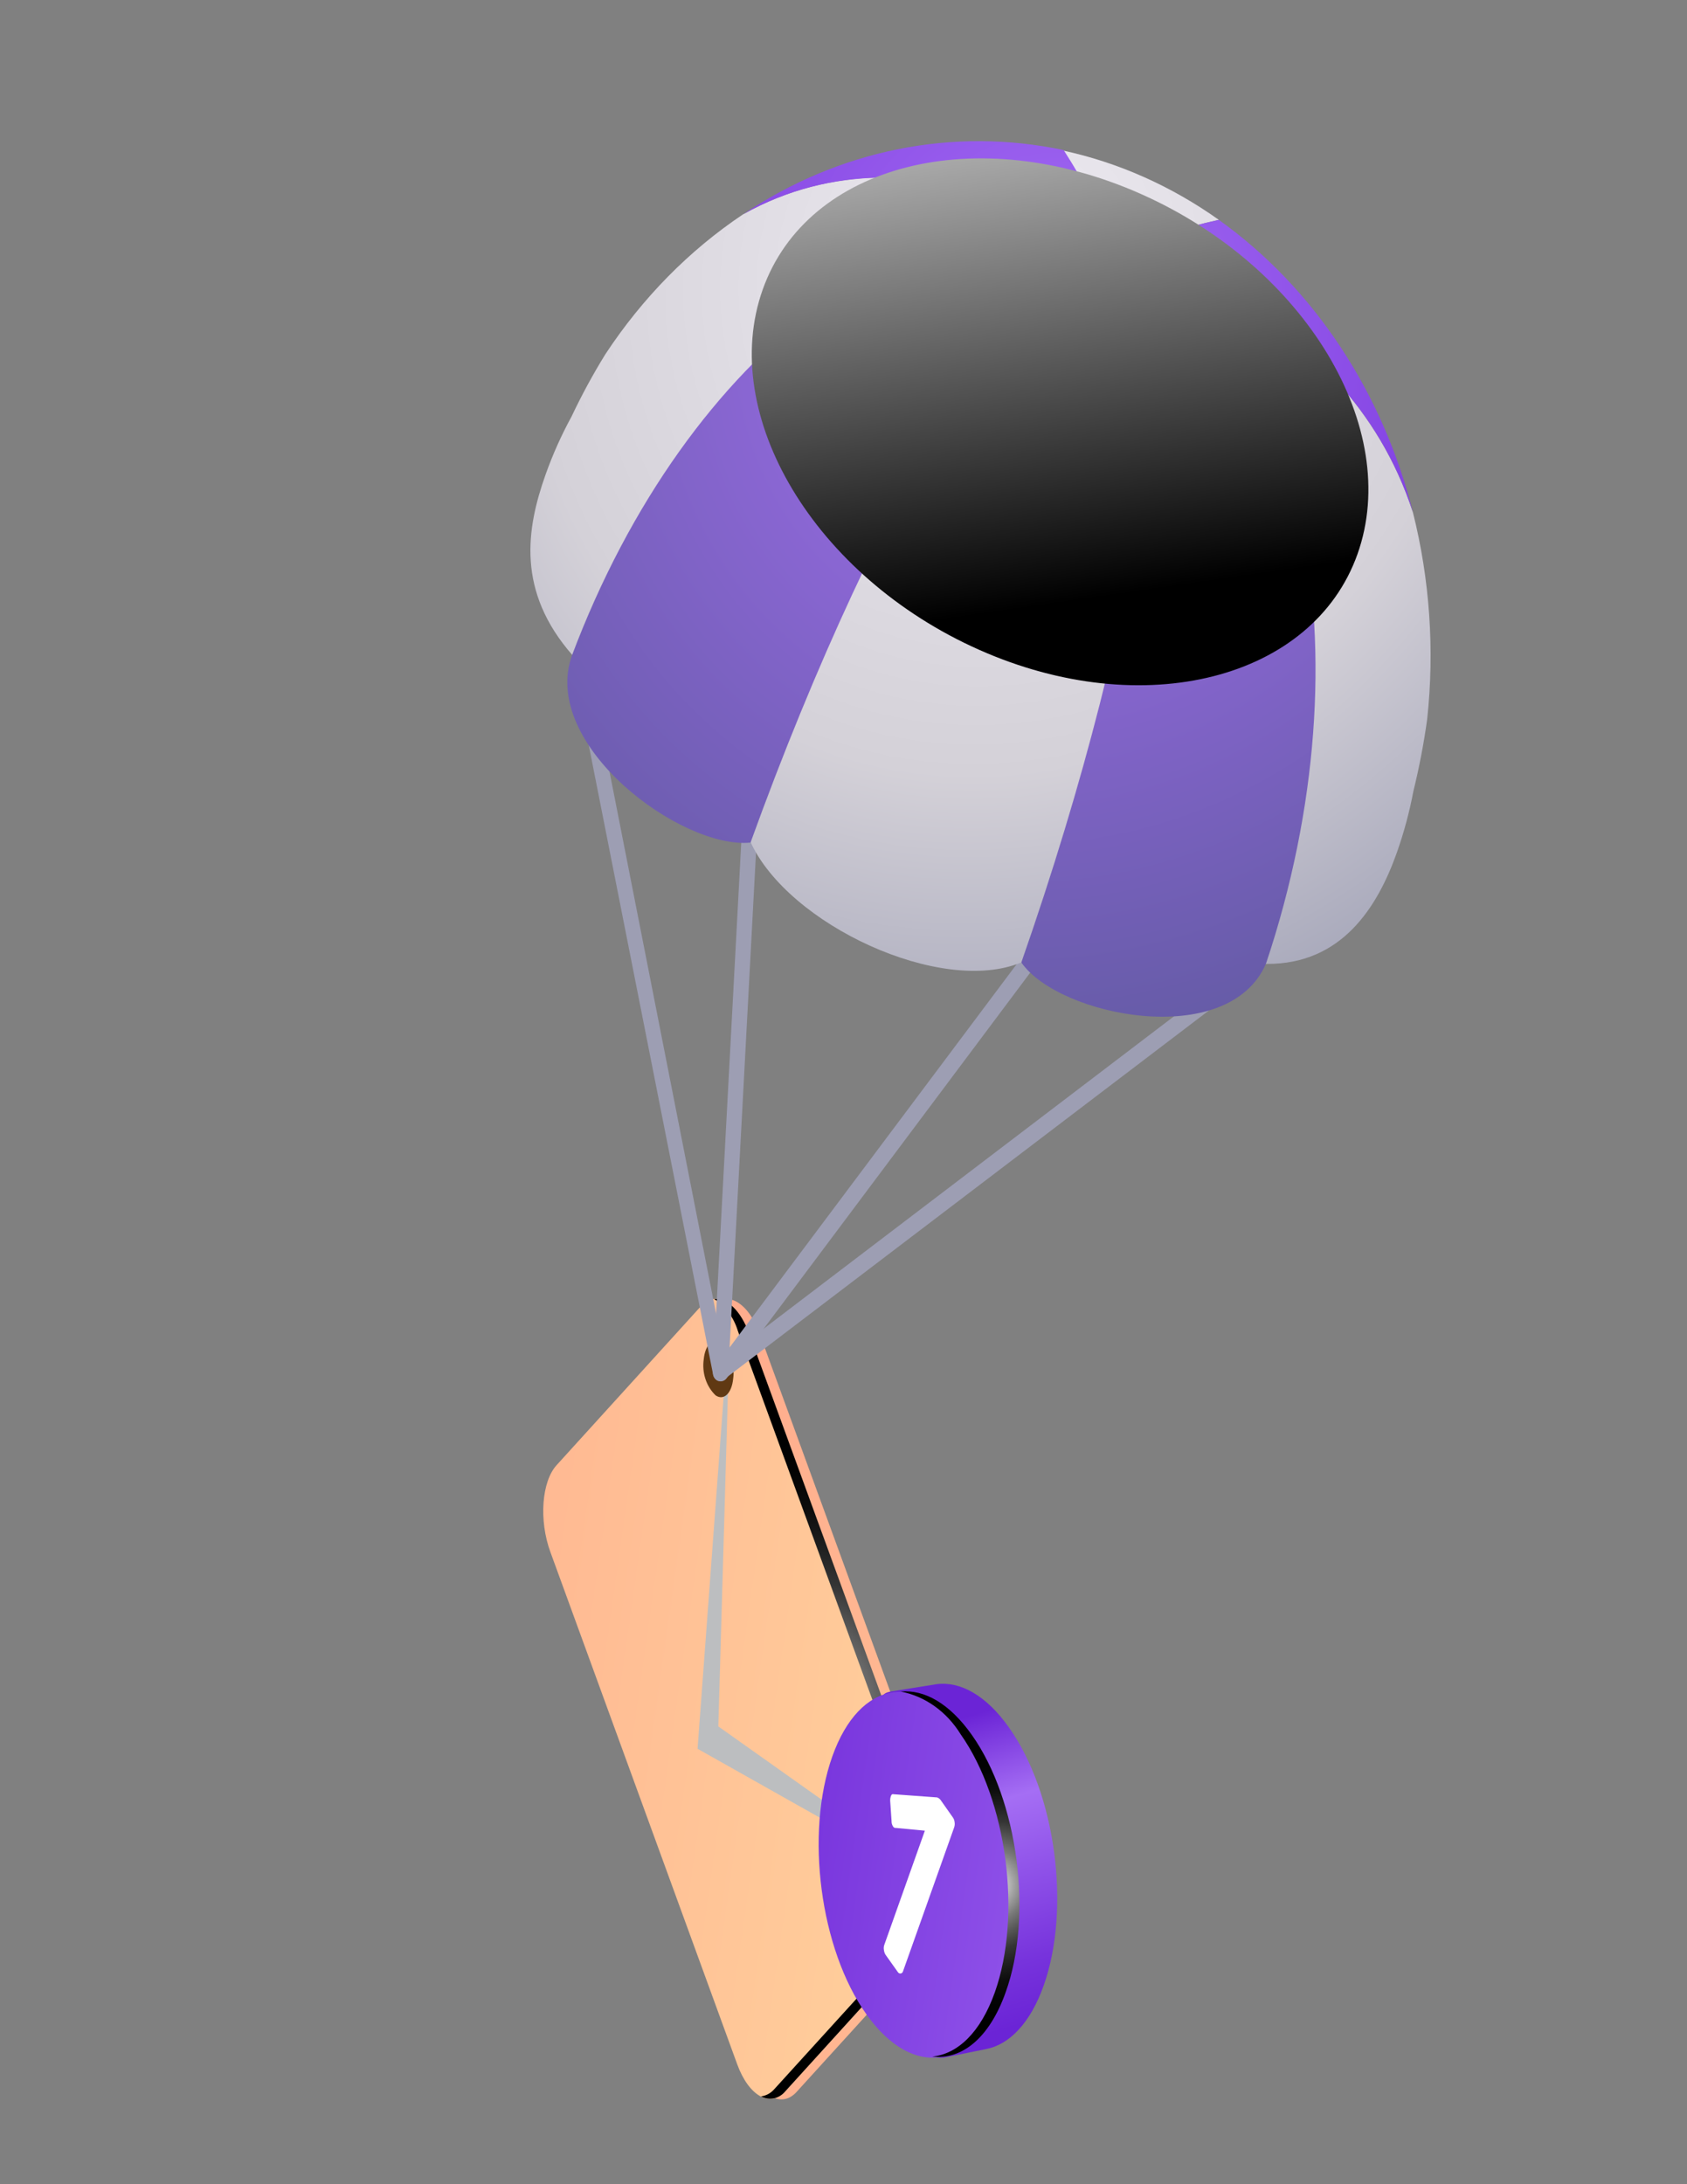 <svg width="153" height="198" viewBox="0 0 153 198" fill="none" xmlns="http://www.w3.org/2000/svg">
<rect x="0" y="0" width="153" height="198" fill="#808080" stroke="none"/>
<path d="M85.85 167.351L68.881 120.869C67.84 118.024 65.89 116.923 64.522 118.42L51.428 132.817C50.075 134.305 49.815 137.83 50.852 140.688L67.882 187.182C68.919 190.04 70.868 191.14 72.237 189.644L85.331 175.247C86.616 173.728 86.887 170.209 85.85 167.351Z" fill="url(#paint0_linear_8932_161890)"/>
<path d="M84.891 167.291L67.93 120.857C66.878 118.007 64.929 116.906 63.571 118.408L50.488 132.809C49.124 134.293 48.865 137.818 49.912 140.681L66.864 187.14C67.912 190.003 69.85 191.098 71.219 189.602L84.301 175.2C85.668 173.673 85.927 170.149 84.891 167.291Z" fill="url(#paint1_linear_8932_161890)"/>
<path style="mix-blend-mode:color-dodge" d="M84.895 167.291L67.934 120.857C67.159 118.773 65.916 117.635 64.774 117.757C65.784 118.395 66.549 119.426 66.921 120.655L83.879 167.132C84.921 169.977 84.661 173.502 83.303 175.003L70.21 189.4C69.89 189.761 69.467 189.987 69.015 190.038C69.381 190.239 69.796 190.301 70.196 190.215C70.597 190.13 70.962 189.901 71.236 189.564L84.319 175.162C85.672 173.673 85.932 170.149 84.895 167.291Z" fill="url(#paint2_radial_8932_161890)"/>
<g style="mix-blend-mode:multiply">
<path d="M66.248 118.254L63.264 158.528L85.518 171.064L85.554 170.963L65.148 156.501L66.248 118.254Z" fill="#BCBEC0"/>
</g>
<path d="M64.908 126.498C64.491 126.103 64.172 125.594 63.982 125.02C63.792 124.447 63.737 123.828 63.824 123.224C63.956 121.895 64.657 121.212 65.398 121.702C65.818 122.097 66.139 122.606 66.331 123.181C66.523 123.755 66.579 124.375 66.494 124.981C66.361 126.311 65.649 126.989 64.908 126.498Z" fill="#603913"/>
<path d="M65.093 125.165C64.989 125.118 64.896 125.044 64.823 124.948C64.75 124.851 64.699 124.737 64.675 124.614L52.283 61.909L53.632 61.573L65.739 123.128L112.341 87.665L113.127 88.95L65.657 125.05C65.576 125.115 65.484 125.159 65.387 125.179C65.289 125.199 65.189 125.194 65.093 125.165Z" fill="#9D9EB3"/>
<path d="M65.096 125.166C64.962 125.104 64.849 124.998 64.771 124.861C64.693 124.725 64.655 124.565 64.661 124.403L67.647 68.532L69.028 68.62L66.169 122.149L96.972 81.039L98.029 82.035L65.892 124.95C65.796 125.074 65.668 125.162 65.525 125.201C65.382 125.239 65.232 125.227 65.096 125.166Z" fill="#9D9EB3"/>
<path d="M126.676 77.314C127.323 75.49 127.83 73.608 128.193 71.688C128.716 69.561 129.129 67.403 129.433 65.223C130.115 58.932 129.677 52.553 128.144 46.452C121.865 27.158 101.287 22.925 101.287 22.925C101.287 22.925 83.737 10.214 67.384 19.434C62.511 22.691 58.267 27.002 54.901 32.114C53.779 33.929 52.754 35.816 51.832 37.767C50.918 39.437 50.133 41.19 49.484 43.009C47.734 47.932 46.831 53.597 51.921 59.396C56.852 68.326 66.995 77.233 79.99 83.009C92.985 88.784 105.814 90.1 114.887 87.379C121.658 87.421 124.913 82.275 126.676 77.314Z" fill="url(#paint3_radial_8932_161890)"/>
<path d="M68.072 76.337C71.491 83.82 85.344 90.27 92.617 87.246C104.058 54.515 107.904 25.864 101.276 22.919C94.649 19.974 79.863 43.763 68.072 76.337Z" fill="url(#paint4_radial_8932_161890)"/>
<path d="M110.54 19.93C106.219 16.86 101.42 14.727 96.393 13.643C98.281 16.577 99.914 19.706 101.269 22.987C104.266 21.642 107.37 20.618 110.54 19.93Z" fill="url(#paint5_radial_8932_161890)"/>
<path d="M101.286 22.924C84.204 15.332 62.333 31.616 51.868 59.43C48.983 67.547 61.829 77.013 68.068 76.38C79.862 43.762 94.648 19.973 101.286 22.924Z" fill="url(#paint6_radial_8932_161890)"/>
<path d="M101.287 22.924C107.96 25.889 104.069 54.52 92.628 87.25C96.039 92.143 111.387 95.237 114.815 87.361C124.272 59.143 118.358 30.511 101.287 22.924Z" fill="url(#paint7_radial_8932_161890)"/>
<path d="M67.385 19.433C83.794 10.238 101.344 22.948 101.344 22.948C99.989 19.667 98.356 16.538 96.468 13.605C86.463 11.489 76.11 13.564 67.385 19.433Z" fill="url(#paint8_radial_8932_161890)"/>
<path d="M128.147 46.451C125.387 35.494 119.12 26.055 110.538 19.93C107.368 20.618 104.264 21.642 101.267 22.987C101.267 22.987 121.867 27.157 128.147 46.451Z" fill="url(#paint9_radial_8932_161890)"/>
<path style="mix-blend-mode:screen" d="M123.116 50.227C119.077 61.587 103.689 65.521 88.797 58.903C73.905 52.285 65.114 37.663 69.171 26.252C73.228 14.841 88.594 10.97 103.486 17.589C118.378 24.207 127.174 38.816 123.116 50.227Z" fill="url(#paint10_linear_8932_161890)"/>
<path d="M94.655 179.992C93.439 183.413 91.532 185.357 89.403 185.756L85.697 186.506C83.519 186.824 85.556 184.806 83.437 181.833C79.243 175.905 77.864 165.44 80.346 158.46C81.576 155.001 78.717 153.702 80.864 153.326L84.926 152.675C87.08 152.39 89.436 153.671 91.497 156.589C95.748 162.542 97.137 173.012 94.655 179.992Z" fill="url(#paint11_linear_8932_161890)"/>
<path d="M90.687 180.67C88.201 187.663 82.785 188.516 78.575 182.596C74.365 176.676 73.003 166.204 75.485 159.223C77.966 152.243 83.382 151.39 87.574 157.287C91.766 163.185 93.156 173.727 90.687 180.67Z" fill="url(#paint12_linear_8932_161890)"/>
<path style="mix-blend-mode:color-dodge" d="M88.14 157.274C86.122 154.418 83.843 153.142 81.693 153.342C82.784 153.55 83.827 154 84.76 154.666C85.694 155.332 86.498 156.2 87.127 157.218C91.316 163.159 92.706 173.628 90.224 180.609C88.932 184.244 86.846 186.211 84.545 186.431C87.231 186.748 89.729 184.759 91.201 180.619C93.712 173.666 92.334 163.202 88.14 157.274Z" fill="url(#paint13_radial_8932_161890)"/>
<path d="M80.165 176.77C80.136 176.619 80.147 176.461 80.196 176.316L83.88 165.953L81.249 165.704C81.205 165.712 81.16 165.706 81.118 165.687C81.076 165.669 81.04 165.638 81.012 165.599C80.906 165.451 80.852 165.266 80.858 165.077L80.732 163.224C80.728 163.102 80.744 162.98 80.781 162.865C80.835 162.714 80.871 162.613 81.054 162.65L84.991 162.938C85.135 162.988 85.26 163.09 85.346 163.228L86.423 164.759C86.508 164.879 86.561 165.024 86.575 165.177C86.602 165.333 86.59 165.495 86.54 165.644L81.904 178.683C81.892 178.738 81.866 178.787 81.829 178.825C81.792 178.864 81.746 178.889 81.697 178.898C81.648 178.907 81.598 178.901 81.552 178.881C81.506 178.861 81.466 178.827 81.437 178.782L80.312 177.201C80.232 177.073 80.182 176.925 80.165 176.77Z" fill="white"/>
<defs>
<linearGradient id="paint0_linear_8932_161890" x1="57.373" y1="152.941" x2="131.738" y2="158.768" gradientUnits="userSpaceOnUse">
<stop offset="0.04" stop-color="#FFA98C"/>
<stop offset="0.32" stop-color="#FFB892"/>
<stop offset="0.86" stop-color="#FEE1A3"/>
<stop offset="1" stop-color="#FEECA8"/>
</linearGradient>
<linearGradient id="paint1_linear_8932_161890" x1="2.862" y1="142.471" x2="135.456" y2="161.351" gradientUnits="userSpaceOnUse">
<stop offset="0.04" stop-color="#FFA98C"/>
<stop offset="0.32" stop-color="#FFB892"/>
<stop offset="0.86" stop-color="#FEE1A3"/>
<stop offset="1" stop-color="#FEECA8"/>
</linearGradient>
<radialGradient id="paint2_radial_8932_161890" cx="0" cy="0" r="1" gradientUnits="userSpaceOnUse" gradientTransform="translate(71.381 155.73) rotate(23.961) scale(25.031 27.062)">
<stop stop-color="white"/>
<stop offset="0.07" stop-color="#D8D8D8"/>
<stop offset="0.16" stop-color="#A6A6A6"/>
<stop offset="0.26" stop-color="#797979"/>
<stop offset="0.37" stop-color="#545454"/>
<stop offset="0.47" stop-color="#353535"/>
<stop offset="0.59" stop-color="#1E1E1E"/>
<stop offset="0.7" stop-color="#0D0D0D"/>
<stop offset="0.84" stop-color="#030303"/>
<stop offset="1"/>
</radialGradient>
<radialGradient id="paint3_radial_8932_161890" cx="0" cy="0" r="1" gradientUnits="userSpaceOnUse" gradientTransform="translate(91.171 24.422) rotate(23.961) scale(73.859 79.852)">
<stop stop-color="#EEEBF2"/>
<stop offset="0.58" stop-color="#D4D1D8"/>
<stop offset="0.94" stop-color="#A5A6B9"/>
<stop offset="1" stop-color="#9D9EB3"/>
</radialGradient>
<radialGradient id="paint4_radial_8932_161890" cx="0" cy="0" r="1" gradientUnits="userSpaceOnUse" gradientTransform="translate(91.161 24.416) rotate(23.961) scale(73.859 79.851)">
<stop stop-color="#EEEBF2"/>
<stop offset="0.58" stop-color="#D4D1D8"/>
<stop offset="0.94" stop-color="#A5A6B9"/>
<stop offset="1" stop-color="#9D9EB3"/>
</radialGradient>
<radialGradient id="paint5_radial_8932_161890" cx="0" cy="0" r="1" gradientUnits="userSpaceOnUse" gradientTransform="translate(91.175 24.421) rotate(23.961) scale(73.847 79.838)">
<stop stop-color="#EEEBF2"/>
<stop offset="0.58" stop-color="#D4D1D8"/>
<stop offset="0.94" stop-color="#A5A6B9"/>
<stop offset="1" stop-color="#9D9EB3"/>
</radialGradient>
<radialGradient id="paint6_radial_8932_161890" cx="0" cy="0" r="1" gradientUnits="userSpaceOnUse" gradientTransform="translate(95.12 28.793) rotate(23.961) scale(63.011 68.124)">
<stop stop-color="#A56EF4"/>
<stop offset="1" stop-color="#655BA6"/>
</radialGradient>
<radialGradient id="paint7_radial_8932_161890" cx="0" cy="0" r="1" gradientUnits="userSpaceOnUse" gradientTransform="translate(95.121 28.793) rotate(23.961) scale(62.998 68.11)">
<stop stop-color="#A56EF4"/>
<stop offset="1" stop-color="#655BA6"/>
</radialGradient>
<radialGradient id="paint8_radial_8932_161890" cx="0" cy="0" r="1" gradientUnits="userSpaceOnUse" gradientTransform="translate(95.121 28.793) rotate(23.961) scale(63.011 68.124)">
<stop stop-color="#A56EF4"/>
<stop offset="1" stop-color="#6B24D6"/>
</radialGradient>
<radialGradient id="paint9_radial_8932_161890" cx="0" cy="0" r="1" gradientUnits="userSpaceOnUse" gradientTransform="translate(95.124 28.793) rotate(23.961) scale(63.011 68.124)">
<stop stop-color="#A56EF4"/>
<stop offset="1" stop-color="#6B24D6"/>
</radialGradient>
<linearGradient id="paint10_linear_8932_161890" x1="90.864" y1="-7.842" x2="99.79" y2="54.146" gradientUnits="userSpaceOnUse">
<stop stop-color="white"/>
<stop offset="1"/>
</linearGradient>
<linearGradient id="paint11_linear_8932_161890" x1="91.385" y1="185.365" x2="81.611" y2="152.823" gradientUnits="userSpaceOnUse">
<stop offset="0.04" stop-color="#6B24D6"/>
<stop offset="0.2" stop-color="#7733DC"/>
<stop offset="0.5" stop-color="#975CED"/>
<stop offset="0.63" stop-color="#A56EF4"/>
<stop offset="0.87" stop-color="#6B24D6"/>
</linearGradient>
<linearGradient id="paint12_linear_8932_161890" x1="53.331" y1="164.682" x2="114.429" y2="173.372" gradientUnits="userSpaceOnUse">
<stop offset="0.04" stop-color="#6B24D6"/>
<stop offset="0.29" stop-color="#7733DC"/>
<stop offset="0.79" stop-color="#975CED"/>
<stop offset="1" stop-color="#A56EF4"/>
</linearGradient>
<radialGradient id="paint13_radial_8932_161890" cx="0" cy="0" r="1" gradientUnits="userSpaceOnUse" gradientTransform="translate(89.993 170.961) rotate(23.961) scale(11.651 12.596)">
<stop stop-color="white"/>
<stop offset="0.07" stop-color="#D8D8D8"/>
<stop offset="0.16" stop-color="#A6A6A6"/>
<stop offset="0.26" stop-color="#797979"/>
<stop offset="0.37" stop-color="#545454"/>
<stop offset="0.47" stop-color="#353535"/>
<stop offset="0.59" stop-color="#1E1E1E"/>
<stop offset="0.7" stop-color="#0D0D0D"/>
<stop offset="0.84" stop-color="#030303"/>
<stop offset="1"/>
</radialGradient>
</defs>
</svg>
